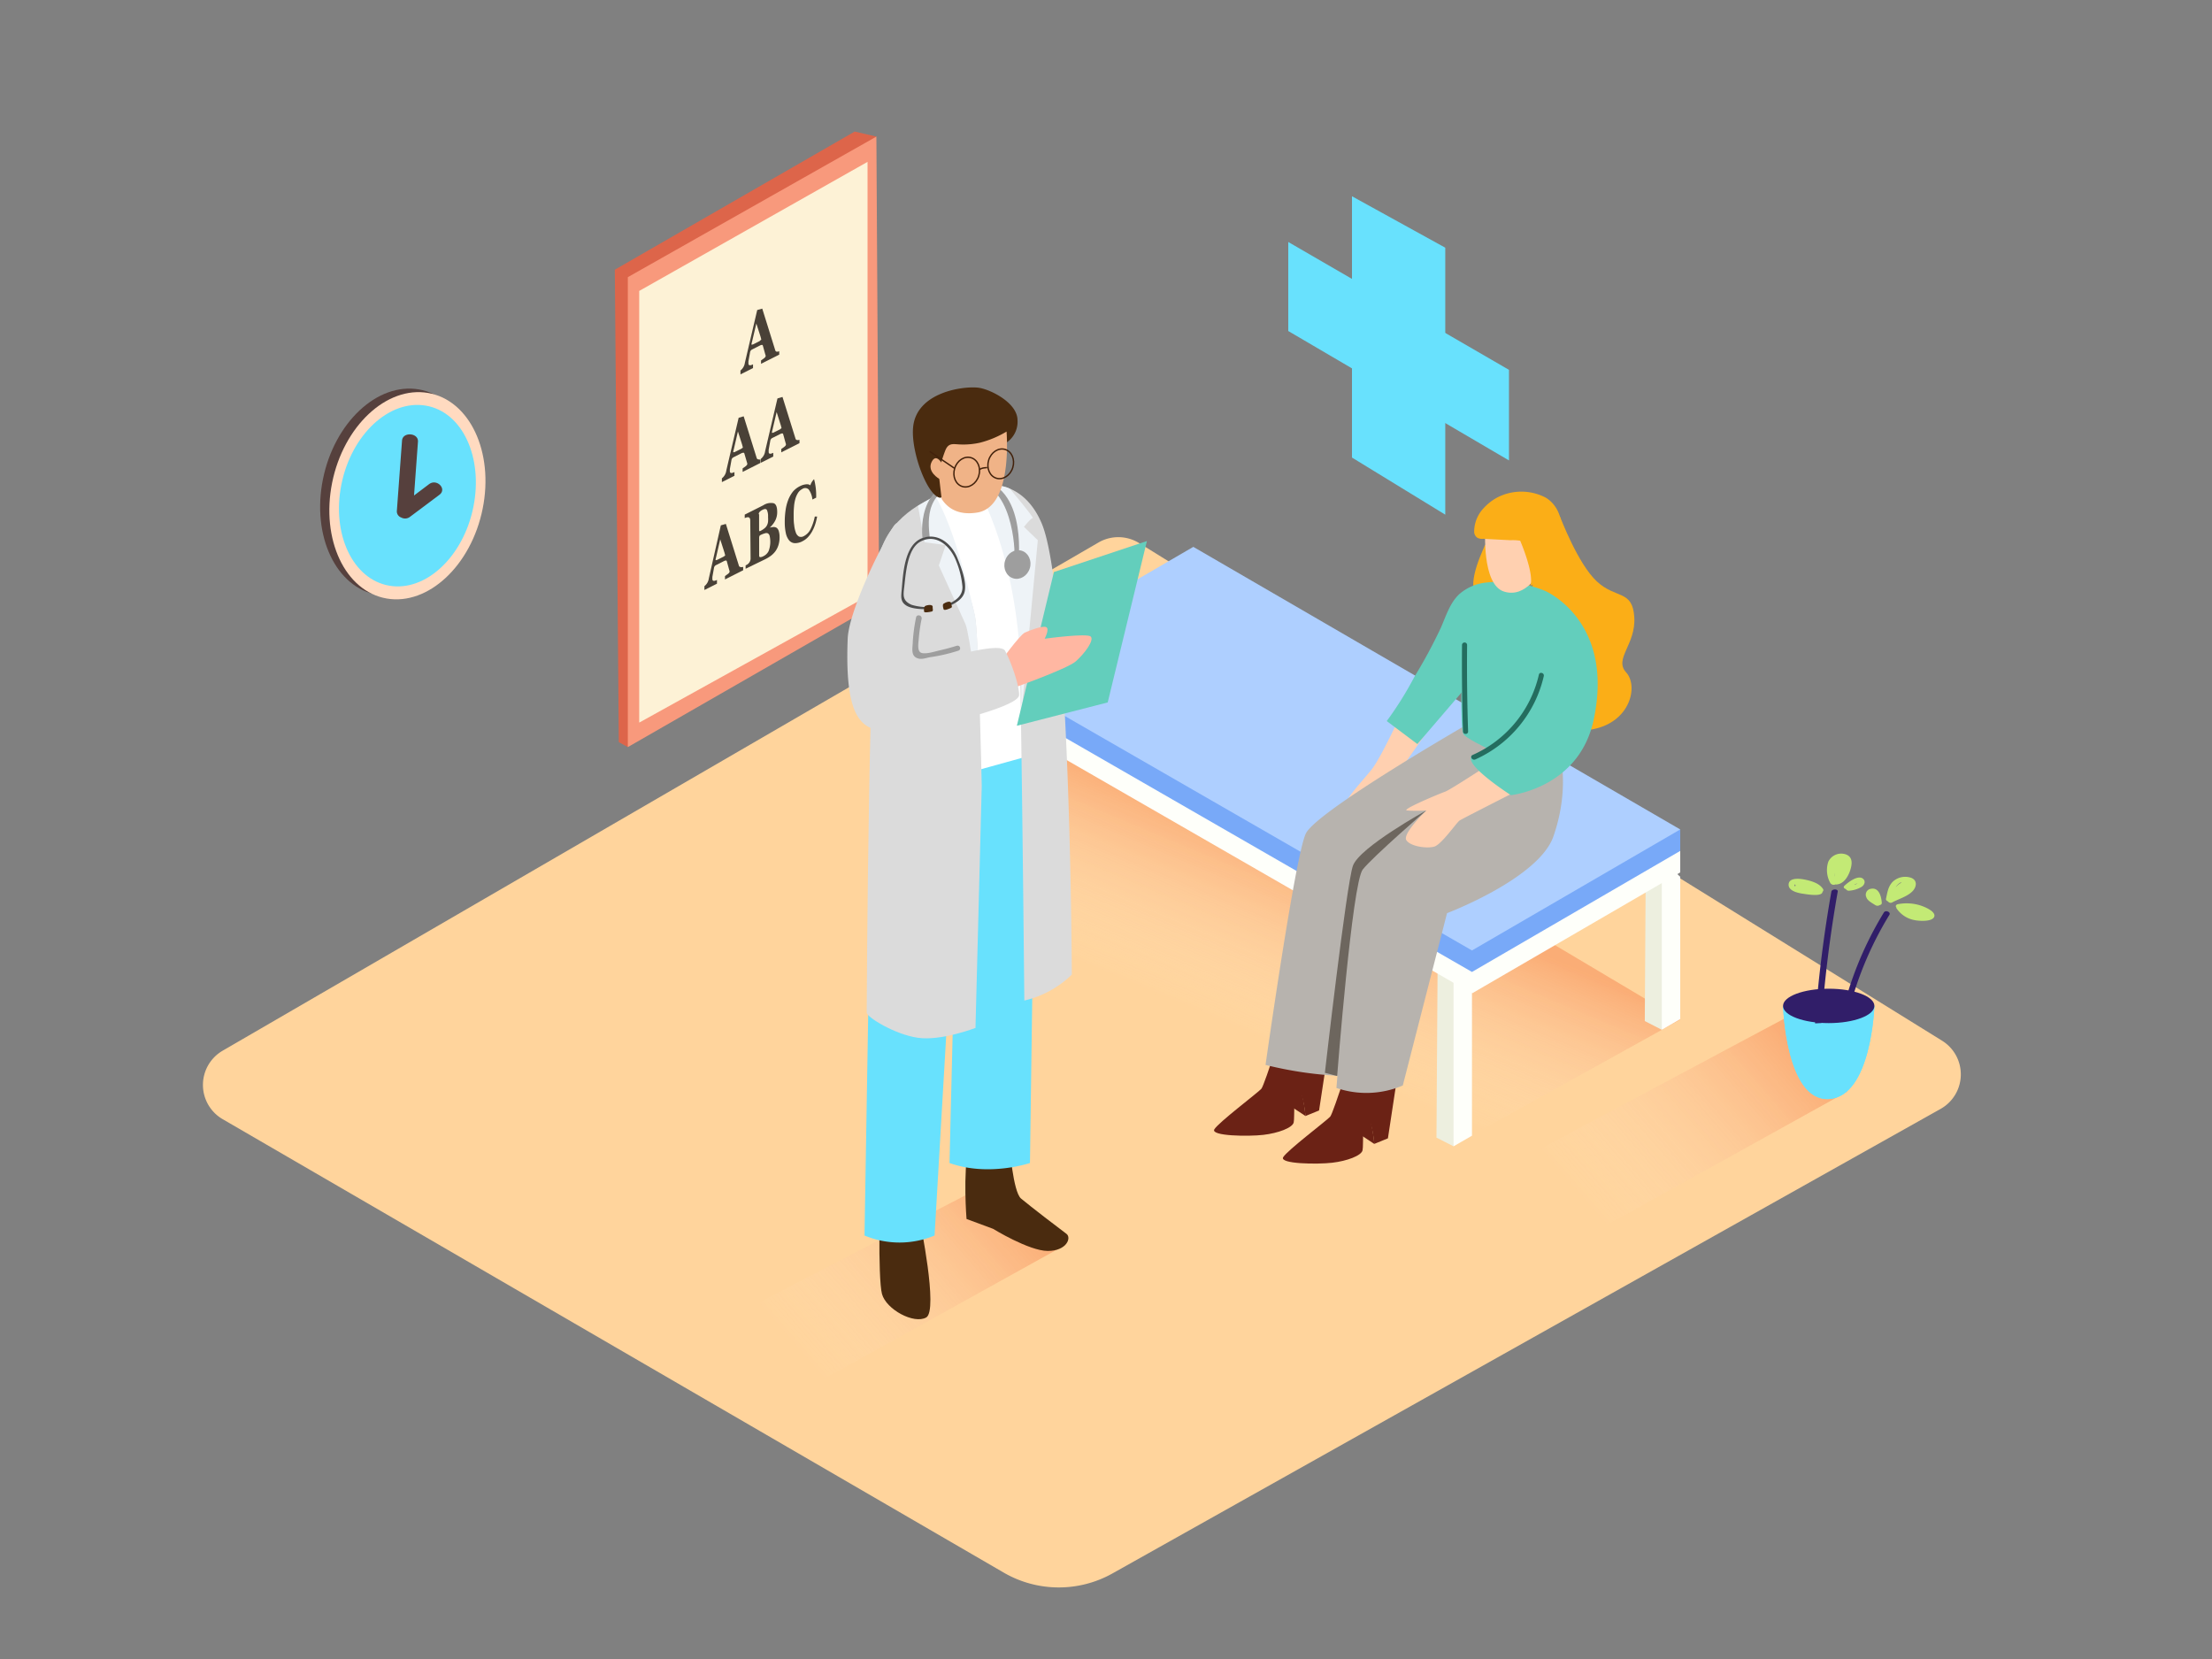 <svg xmlns="http://www.w3.org/2000/svg" xmlns:xlink="http://www.w3.org/1999/xlink" viewBox="0 0 400 300"><rect x="0" y="0" width="400" height="300" fill="#808080" stroke="none"/><defs><linearGradient id="linear-gradient" x1="145.31" y1="246.08" x2="181.62" y2="214.6" gradientUnits="userSpaceOnUse"><stop offset="0" stop-color="#fff" stop-opacity="0"/><stop offset="1" stop-color="#f15a24"/></linearGradient><linearGradient id="linear-gradient-2" x1="286.77" y1="218.31" x2="323.16" y2="186.77" xlink:href="#linear-gradient"/><linearGradient id="linear-gradient-3" x1="228.38" y1="188.17" x2="241.52" y2="156.86" xlink:href="#linear-gradient"/></defs><title>191-200</title><g style="isolation:isolate"><g id="Layer_2" data-name="Layer 2"><path d="M201.18,284.52l149.75-84a7.16,7.16,0,0,0,.27-12.32L206,98.21a7.16,7.16,0,0,0-7.36-.11L40.26,190a7.16,7.16,0,0,0,0,12.38l141.25,82A19.84,19.84,0,0,0,201.18,284.52Z" fill="#ffd49c"/><polyline points="192.61 225.15 140.67 253.97 129.91 239.35 177.79 214.48" opacity="0.32" fill="url(#linear-gradient)" style="mix-blend-mode:multiply"/><polyline points="334.06 197.39 282.13 226.21 271.37 211.59 322.74 184.15" opacity="0.32" fill="url(#linear-gradient-2)" style="mix-blend-mode:multiply"/><polyline points="303.84 184.38 251.91 213.2 165.96 160.9 201.01 123.25" opacity="0.32" fill="url(#linear-gradient-3)" style="mix-blend-mode:multiply"/><polyline points="259.96 175.36 259.76 205.72 262.85 207.29 264.52 201.75 264.52 181.2 264.52 176.47" fill="#edefdf"/><polygon points="266.18 179.64 266.18 205.37 262.85 207.29 262.85 176.47 266.18 179.64" fill="#fefffa"/><polyline points="297.62 154.29 297.43 184.64 300.51 186.22 302.18 180.67 302.18 160.12 302.18 155.39" fill="#edefdf"/><polygon points="303.84 158.56 303.84 184.29 300.51 186.22 300.51 155.39 303.84 158.56" fill="#fefffa"/><polygon points="215.79 106.65 303.84 157.76 266.18 179.64 177.79 128.75 215.79 106.65" fill="#fefffa"/><polyline points="177.79 128.75 177.79 124.87 183.76 127.63 183.25 129.41" fill="#fefffa"/><polyline points="303.84 157.76 303.84 153.87 298.99 155.16 301.42 157.43" fill="#fefffa"/><polygon points="215.79 102.77 303.84 153.87 266.18 175.76 177.79 124.87 215.79 102.77" fill="#fefffa"/><polygon points="215.79 102.77 303.84 153.87 266.18 175.76 177.79 124.87 215.79 102.77" fill="#78a9f8"/><polyline points="177.79 124.87 177.79 120.98 183.76 123.75 183.25 125.52" fill="#78a9f8"/><polyline points="303.84 153.87 303.84 149.99 298.99 151.28 301.42 153.54" fill="#78a9f8"/><polygon points="215.79 98.89 303.84 149.99 266.18 171.87 177.79 120.98 215.79 98.89" fill="#aecfff"/><polyline points="177.77 127.18 177.57 157.54 180.66 159.11 182.32 153.57 182.32 133.02 182.32 128.29" fill="#edefdf"/><polygon points="183.99 131.46 183.99 157.19 180.66 159.11 180.66 128.29 183.99 131.46" fill="#fefffa"/><polygon points="261.35 44.79 261.35 93.07 244.48 82.74 244.48 35.49 261.35 44.79" fill="#68e1fd"/><polygon points="272.87 66.88 272.87 83.26 232.96 59.86 232.96 43.76 272.87 66.88" fill="#68e1fd"/><polyline points="158.48 24.7 154.56 23.79 111.18 48.77 111.9 134.2 113.53 135.1" fill="#dd654a"/><polygon points="158.48 24.7 158.98 109 113.53 135.1 113.53 50.12 158.48 24.7" fill="#f8997c"/><polygon points="156.88 29.27 156.88 107.8 115.59 130.67 115.59 52.61 156.88 29.27" fill="#fdf2d6"/><path d="M140.69,63.58l.22-.06v.61l-3.29,1.66v-.61l.28-.2.27-.2a1.46,1.46,0,0,0,.2-.19l.08-.15,0-.16-.06-.18-.44-1.59a.17.17,0,0,0-.19-.14.93.93,0,0,0-.32.1l-1.42.72a.66.66,0,0,0-.38.49l-.3,1.66,0,.18v.2c0,.38.28.44.83.16v.68l-2.27,1.14V67a2.16,2.16,0,0,0,.8-1.41l2.23-9.53.91-.25,2.35,7.53a.33.33,0,0,0,.33.26Zm-3.26-2c.16-.08.24-.14.23-.18a5.44,5.44,0,0,0-.19-.71l-.7-2.19L136,61.77a3.17,3.17,0,0,0-.11.5c0,.08.11.06.31,0l1.19-.6" fill="#494137"/><path d="M144.34,79.58a1.21,1.21,0,0,0,.23-.05v.61l-3.29,1.66v-.61l.29-.2.27-.2a1.73,1.73,0,0,0,.2-.19l.08-.15,0-.16-.06-.19-.44-1.59a.17.17,0,0,0-.2-.13.93.93,0,0,0-.32.1l-1.42.71a.68.68,0,0,0-.38.48l-.3,1.67,0,.17v.21c0,.38.28.43.83.16v.68l-2.19,1.1-.08,0V83a2.15,2.15,0,0,0,.8-1.42l2.23-9.53.91-.27,2.35,7.53a.34.34,0,0,0,.13.2.37.37,0,0,0,.2.07A.73.73,0,0,0,144.34,79.58Zm-3.25-2c.15-.08.23-.13.23-.17a5.44,5.44,0,0,0-.19-.71l-.69-2.19-.75,3.21a3.06,3.06,0,0,0-.1.5c0,.07.1.07.3,0l1.2-.6" fill="#494137"/><path d="M137.35,83.1l.15,0v.62l-3.21,1.62V84.7l.29-.2.27-.2a1.64,1.64,0,0,0,.2-.19l.08-.15,0-.16-.06-.19L134.6,82a.17.17,0,0,0-.2-.13.9.9,0,0,0-.32.09l-1.42.72a.66.66,0,0,0-.38.48l-.3,1.67,0,.17v.2c0,.38.28.44.83.16v.68l-2.27,1.14v-.68a2.15,2.15,0,0,0,.8-1.42l2.23-9.53.91-.27,2.35,7.53a.37.37,0,0,0,.13.2.35.35,0,0,0,.2.06A.63.63,0,0,0,137.35,83.1Zm-3.25-2c.15-.08.24-.14.23-.18a7,7,0,0,0-.19-.71l-.7-2.19-.74,3.21a3.39,3.39,0,0,0-.11.5c0,.07.1.07.3,0l1.2-.6" fill="#494137"/><path d="M134.16,102.56l.23-.05v.61l-3.29,1.66v-.61l.28-.2.27-.2a1.46,1.46,0,0,0,.2-.19l.08-.15,0-.16-.06-.19-.44-1.59a.16.16,0,0,0-.19-.13.93.93,0,0,0-.32.1l-1.42.72a.66.66,0,0,0-.38.48l-.3,1.67,0,.17v.2c0,.39.28.44.83.17v.68l-2.27,1.14V106a2.16,2.16,0,0,0,.8-1.41L130.35,95l.91-.26,2.35,7.53a.34.34,0,0,0,.33.27A.73.73,0,0,0,134.16,102.56Zm-3.26-1.95c.16-.08.24-.14.23-.18a5.45,5.45,0,0,0-.19-.71l-.7-2.19-.74,3.21a3.39,3.39,0,0,0-.11.5c0,.07.11.06.31,0l1.19-.6" fill="#494137"/><path d="M140.84,96.09a3.5,3.5,0,0,1,.13,1,4.6,4.6,0,0,1-.2,1.47,3.86,3.86,0,0,1-.56,1.13,4,4,0,0,1-.82.82,6.67,6.67,0,0,1-1,.61l-1.69.82-1.87.91v-.62a1.34,1.34,0,0,0,.9-1.18l-.06-6.91c0-.62-.33-.76-1-.45v-.63l3.36-1.69A2.48,2.48,0,0,1,139.9,91c.42.14.63.65.64,1.52a3.35,3.35,0,0,1-.35,1.61,4.5,4.5,0,0,1-1,1.28,2.82,2.82,0,0,1,.76-.11.92.92,0,0,1,.56.2A1.26,1.26,0,0,1,140.84,96.09ZM139,99.63a4.86,4.86,0,0,0,.18-2.71.75.75,0,0,0-.32-.47.74.74,0,0,0-.56,0,4.07,4.07,0,0,0-.81.32c-.15.07-.22.26-.21.57l0,3.14c0,.16.06.24.18.27a1.23,1.23,0,0,0,.6-.18,2,2,0,0,0,.93-.92M137.27,93l0,2.81c0,.22.07.29.22.21a3.8,3.8,0,0,0,.75-.48,1.69,1.69,0,0,0,.45-.54,2,2,0,0,0,.2-.67,6.48,6.48,0,0,0,0-.86,2.73,2.73,0,0,0-.2-1.23c-.13-.24-.39-.25-.77-.06a1.72,1.72,0,0,0-.55.38.61.61,0,0,0-.17.42" fill="#494137"/><path d="M144.69,87.9a4.16,4.16,0,0,1,.48-.2,3.44,3.44,0,0,1,.51-.11,1.45,1.45,0,0,1,.47,0,.73.73,0,0,1,.38.18,2.69,2.69,0,0,1,.68-1.12,11.62,11.62,0,0,1,.38,3.34l-.68.34a3.75,3.75,0,0,0-.68-1.83.91.91,0,0,0-1.14-.08,2,2,0,0,0-.8.74,4.28,4.28,0,0,0-.48,1.12,7.21,7.21,0,0,0-.23,1.37,14.67,14.67,0,0,0-.06,1.47c0,.66,0,1.26.09,1.81a5.33,5.33,0,0,0,.3,1.36,1.35,1.35,0,0,0,.56.73,1,1,0,0,0,.9-.08,2.81,2.81,0,0,0,1.17-1.18,9,9,0,0,0,.8-2.35l.42,0a9.36,9.36,0,0,1-.37,1.48,7.28,7.28,0,0,1-.58,1.29,5.23,5.23,0,0,1-.75,1,3.34,3.34,0,0,1-.89.66,2.8,2.8,0,0,1-1.5.38,1.44,1.44,0,0,1-1-.54,3.07,3.07,0,0,1-.57-1.29,9.14,9.14,0,0,1-.19-1.88,14.61,14.61,0,0,1,.14-2.19,8.32,8.32,0,0,1,.48-1.91,5.77,5.77,0,0,1,.88-1.54A4,4,0,0,1,144.69,87.9Z" fill="#494137"/><path d="M338.95,181.9s-.52,16.45-8.26,16.84-8.26-16.84-8.26-16.84" fill="#6de1fc"/><path d="M338.95,181.9s-.52,16.45-8.26,16.84-8.26-16.84-8.26-16.84" fill="#68e1fd"/><ellipse cx="330.69" cy="181.9" rx="8.26" ry="3.11" fill="#311e69"/><path d="M332.94,184a63.48,63.48,0,0,1,7.73-19c.3-.49,1.29-.07,1,.42A62.78,62.78,0,0,0,334,184.24C333.93,184.77,332.82,184.55,332.94,184Z" fill="#311e69"/><path d="M328.22,185.06a231.4,231.4,0,0,1,2.95-23.82c.09-.53,1.25-.53,1.15,0A231.41,231.41,0,0,0,329.37,185Z" fill="#311e69"/><path d="M343.22,163.5a8.28,8.28,0,0,1,4.07.24c.93.3,2.85,1.15,2.47,2.06s-2.71.77-3.64.57a5,5,0,0,1-3.19-2.15.38.38,0,0,1,0-.1C342.74,163.89,342.8,163.58,343.22,163.5Z" fill="#c3ea75"/><path d="M341.41,163a.57.57,0,0,0,.77.18c1.26-.67,2.84-1.1,3.73-2.09.62-.69.88-1.83-.25-2.33a3.3,3.3,0,0,0-3.24.55c-1,.87-1.13,2.13-1.37,3.21C341,162.75,341.18,162.92,341.41,163Zm2.38-3.48,0,.11a3.76,3.76,0,0,0-1,.83A2.5,2.5,0,0,1,343.8,159.52Z" fill="#c3ea75"/><path d="M338.06,160.79c1.86-.61,2.18,1.71,2.23,2.49,0,.22-.16.34-.38.39a.74.74,0,0,1-.8,0c-.63-.41-1.42-.8-1.62-1.43A1.08,1.08,0,0,1,338.06,160.79Z" fill="#c3ea75"/><path d="M331,159.71a.72.72,0,0,0,.89.22.82.82,0,0,0,.3,0c1.44-.16,2.17-1.82,2.43-2.69s.54-2.3-.9-2.76a2.58,2.58,0,0,0-3.1,1.34A4.77,4.77,0,0,0,331,159.71Zm.78-1.18a2,2,0,0,1,0-.67,3,3,0,0,0,0,.46v0Z" fill="#c3ea75"/><path d="M323.44,159.94c-.05,1.07,1.41,1.51,2.63,1.68.75.11,3.45.59,3.5-.37a.35.35,0,0,0,.1-.47c-.6-1-2-1.47-3.4-1.74C325.11,158.82,323.49,158.77,323.44,159.94Zm1.13,0a1.38,1.38,0,0,0,.15.17.39.39,0,0,0-.08.19A.26.26,0,0,1,324.57,159.89Z" fill="#c3ea75"/><path d="M333.79,160.77a.64.64,0,0,0,.68.29,5.11,5.11,0,0,0,2.19-.7c.47-.33.72-.93.33-1.36-.89-1-2.94.67-3.47,1.19C333.27,160.44,333.48,160.68,333.79,160.77Zm1.62-.79-.1,0,.58-.28h0A1.42,1.42,0,0,1,335.4,160Z" fill="#c3ea75"/><path d="M85.62,91.34c-2.07,10.26-9.85,17.53-17.36,16.23S56.33,96.91,58.4,86.65s9.85-17.53,17.36-16.23S87.7,81.09,85.62,91.34Z" fill="#56403d"/><path d="M87.28,92c-2.07,10.26-9.85,17.53-17.36,16.23S58,97.54,60.06,87.29s9.85-17.53,17.36-16.23S89.35,81.72,87.28,92Z" fill="#ffdac0"/><path d="M85.6,91.69c-1.82,9-8.63,15.36-15.22,14.22s-10.45-9.34-8.64-18.33S70.37,72.22,77,73.35,87.41,82.7,85.6,91.69Z" fill="#68e1fd"/><path d="M77.59,87.55,74.87,89.6l.71-9.72c.12-1.63-2.76-1.84-2.88-.21l-.94,12.77s0,0,0,0v0a1.17,1.17,0,0,0,.79,1.14,1.45,1.45,0,0,0,1.55-.09l0,0h0l5.34-4C80.9,88.43,79,86.49,77.59,87.55Z" fill="#56403d"/><path d="M268.54,98.5c0,.34-3.41,6.65-1.61,9.3s12.8.94,12.8.94" fill="#fbae17"/><path d="M282,93.2c.24.52,3.33,8.76,6.77,11.95s6.44,1.46,6.76,6.44-3.73,7.52-1.47,10,.75,9-6.06,10.29-14.24-16.08-14.23-17.22" fill="#fbae17"/><path d="M253.16,129.52s-3.5,7.61-5.14,9.65-4.94,5.54-4.53,6.15a3.61,3.61,0,0,0,3.09,1.13c1.44-.1,3.91-4.63,3.7-3.91s-.93,4.65-.1,3.92.92-4.33,1.7-5.36S260,129.52,260,129.52" fill="#ffd0b0"/><path d="M236.08,201.82l-3.21-2.13s.13-3.05,1.4-3.51S236.08,201.82,236.08,201.82Z" fill="#6b2215"/><path d="M232.8,183.07s-4.1,13.13-4.71,13.82-7.78,6.1-8.5,7.33,6.18,1.31,8.86,1,5.27-1.28,5.49-2.24-.16-6.08.78-5.84,1.35,4.67,1.35,4.67l2.46-1,2.76-18.18" fill="#6b2215"/><path d="M248.53,206.87l-3.21-2.13s.13-3.05,1.4-3.51S248.53,206.87,248.53,206.87Z" fill="#6b2215"/><path d="M245.25,188.11s-4.1,13.13-4.71,13.82-7.78,6.1-8.5,7.33,6.18,1.31,8.86,1,5.27-1.28,5.49-2.24-.16-6.08.78-5.84,1.35,4.67,1.35,4.67l2.46-1,2.76-18.18" fill="#6b2215"/><path d="M274.72,127.25c1.29,1.09-5.35,14.64-6.75,22.57s-20.16,12.37-20.16,12.37l-5.18,32.38a68.83,68.83,0,0,1-13.78-2s5.32-37.71,7.28-41.83,30-20.22,30-20.22" fill="#b7b3ae"/><path d="M279.56,129.71c1.29,1.09,5.36,10,1.35,21.53-2.64,7.6-19.24,13.89-19.24,13.89l-8,31.16a16.79,16.79,0,0,1-12,.45s2.85-35.39,4.81-39.51,23.08-19.51,23.08-19.51" fill="#b7b3ae"/><line x1="237.52" y1="131.27" x2="238.58" y2="130.09" fill="#fff7f0"/><path d="M273.6,135.38s-11.06,7.34-12.25,7.77-8,3.27-6.93,3.41a27.29,27.29,0,0,0,3.5,0s-4.37,4.21-3.61,5.37,3.76,1.55,5.06,1.16,4-4.3,4.54-4.69,15-7.69,15-7.69" fill="#ffd0b0"/><path d="M279.42,106.86a21.65,21.65,0,0,0-10.71-1.51,8.69,8.69,0,0,0-4.81,2.08c-1.73,1.61-2.43,4-3.37,6.14a92.48,92.48,0,0,1-4.76,8.82,63.16,63.16,0,0,1-5,8l5.54,4.16,8.37-9.77,12.47,6.44-11.1,5.67c-.93,1.71,7.17,6.9,7.17,6.9s12.44-1.28,15-13.8C291.94,112.2,279.44,106.87,279.42,106.86Z" fill="#63cebc"/><path d="M264.37,120.21s-.4,11.3.26,12.54,12.56,6.42,12.56,6.42l7.47-9.25Z" fill="#63cebc"/><path d="M268.59,95.68s-.68,10,3.37,11.29,6.49-3.66,6.49-3.66,1.2-6.7-.06-8.19S270.91,93,268.59,95.68Z" fill="#ffd0b0"/><path d="M271,89.84a9,9,0,0,0-2.66,2,6.17,6.17,0,0,0-1.76,4.42,1.34,1.34,0,0,0,.6,1,1.9,1.9,0,0,0,1.07.17l1.48.08,3.41.18a8.57,8.57,0,0,1,1.76.09s2.55,5.89,1.85,8.11c0,0,3.35-.63,5-5.49,1.19-3.39,1.22-8.31-2.23-10.41A9.5,9.5,0,0,0,271,89.84Z" fill="#fbae17"/><path d="M265.3,116.64q-.08,7.82.18,15.64c0,.59-.9.58-.92,0q-.25-7.82-.18-15.64A.46.46,0,0,1,265.3,116.64Z" fill="#246d5f"/><path d="M266.28,136.53a21,21,0,0,0,12-14.53c.13-.58,1-.33.89.25a21.85,21.85,0,0,1-12.38,15.08C266.2,137.57,265.74,136.77,266.28,136.53Z" fill="#246d5f"/><path d="M241.8,194.58s2.71-34.95,4.63-37.35,11.48-10.67,11.48-10.67-12.08,6.65-13.26,10S239.58,194,239.58,194Z" fill="#6d665e"/><path d="M165.11,93.07l6.48-4.91s9.47.29,9.19.88,6.88,15.44,6.88,15.44l-1.41,32.15-11.73,7.06" fill="#fff"/><path d="M182.56,207.13s.62,8.37,2.07,9.6,7.21,5.65,8.2,6.37.05,3.11-3.35,3.11-9.9-4-9.9-4l-4.8-1.78s-.67-8.11.36-13.1S182.56,207.13,182.56,207.13Z" fill="#4a2b0f"/><path d="M166.33,220.66s3.38,16.32,1.16,17.58-7.24-1.45-8-4.25-.48-19.41,0-19.51" fill="#4a2b0f"/><path d="M187.09,149.75l-.84,60.56s-7.47,2.54-14.55,0L173.1,153,169,223.42a16.44,16.44,0,0,1-12.67,0l1.32-78.85,28.62-7.93Z" fill="#68e1fd"/><path d="M176.65,87.85s7.86-2.23,11.7,6.74c5.21,12.15,5.47,81.65,5.47,81.65a18.22,18.22,0,0,1-8.59,4.69s-.67-71.73-1.24-76.26C183.05,97.18,176.65,87.85,176.65,87.85Z" fill="#dbdbdb"/><path d="M182.65,88.41s4.43,5.27,4.1,5.27-1.59,1.59-1.59,1.59l2.51,2.42-3.21,34s2.33-24.67-7.82-43.73C176.63,87.92,181,87.4,182.65,88.41Z" fill="#eef3f7"/><path d="M169.09,89.88s-7.87,2.74-9.92,10c-2.11,7.45-2.44,82.45-2.44,83.24s5,3.92,9.23,4.54,10.44-1.78,10.44-1.78l1.13-43.74S177,117,176.41,112.18,169.09,89.88,169.09,89.88Z" fill="#dbdbdb"/><path d="M169.09,89.63,166,91.46l1.18,6.6,3.84.51-1.25,3.68s4.11,9.07,4.82,10.61,2.67,16.6,2.67,16.6-.46-16.31-1-18.38S172.86,95.83,169.09,89.63Z" fill="#eef3f7"/><ellipse cx="183.99" cy="102.08" rx="2.61" ry="2.34" transform="translate(32.62 248.24) rotate(-73.02)" fill="#9e9e9e"/><polygon points="187.35 116.86 190.58 103.44 207.4 97.84 200.31 127.02 183.88 131.24 187.35 116.86" fill="#63cebc"/><path d="M180.65,120s3.76-5.21,4.68-5.61,3.09-1.26,3.82-1-.24,2.11-.24,2.11,7.65-1.05,8.33-.39-1.12,3.08-2.7,4.48-12,5.07-12,5.07Z" fill="#ffb7a2"/><path d="M173.11,118.4A58.88,58.88,0,0,1,165.8,120c-.79,0-1.75-.2-2-1a2.13,2.13,0,0,1-.06-.87,79.62,79.62,0,0,1,1.25-9.94c.46-2.94,3.22-3.2,1.76-5.94-2.18-4.07-3.56-9.57-5.17-7.07-2.66,4.14-8.1,15.55-8.29,20.31-.64,16.17,3.3,16.86,8.76,16.7s22.09-4.25,22.23-6.46c.09-1.41-1.15-5.42-2.53-8.05C181.14,116.61,177,117.44,173.11,118.4Z" fill="#dbdbdb"/><path d="M183.41,100.47c.22-.15-.18-14.07-8.22-13.23s-7.38,6.8-7.08,9.87l-1.29.18s-1.51-10.64,8.76-10.67,8.6,14.71,8.6,14.71" fill="#9e9e9e"/><path d="M181.75,80.19A4.52,4.52,0,0,0,184,76c0-3.19-4.94-5.59-7-5.88-2.62-.37-11.36.72-11.89,7.24-.38,4.54,2.73,12.6,5,12.66" fill="#4a2b0f"/><path d="M169.73,85.51a29.36,29.36,0,0,1,.83-3q.17-.51.36-1c.62-1.61,1.57-1.13,3-1.13a13.63,13.63,0,0,0,3.34-.34,18,18,0,0,0,4.76-2c.22,3.5.36,13.77-5.33,14.65-3.46.54-5.35-.83-6.41-2.47C170.09,88.62,169.91,87.07,169.73,85.51Z" fill="#f0b387"/><path d="M171,85.1s-1.38-3.49-2.43-1.76c-1.16,1.93,1.33,3.28,1.33,3.28" fill="#f0b387"/><ellipse cx="180.97" cy="83.88" rx="2.72" ry="2.28" transform="translate(47.89 232.46) rotate(-73.02)" fill="none" stroke="#42210b" stroke-miterlimit="10" stroke-width="0.25"/><ellipse cx="174.82" cy="85.37" rx="2.72" ry="2.28" transform="translate(42.11 227.64) rotate(-73.02)" fill="none" stroke="#42210b" stroke-miterlimit="10" stroke-width="0.25"/><line x1="172.64" y1="84.71" x2="168.11" y2="81.63" fill="none" stroke="#42210b" stroke-miterlimit="10" stroke-width="0.25"/><path d="M178.52,84.56s-1.09,0-1.39.38" fill="none" stroke="#42210b" stroke-miterlimit="10" stroke-width="0.25"/><path d="M168.12,110.17c-1.24,0-3.22,0-4.28-.7s-.89-1.63-.78-2.86c.25-2.86.48-8.16,3.76-9.32,2.86-1,5.27,1.08,6.29,3.58.66,1.63,1.74,4.29,1.33,6.12-.32,1.44-1.88,2.21-3.14,2.76-.24.1-.44-.24-.2-.35,1.47-.64,3-1.5,2.94-3.3a15.91,15.91,0,0,0-1.1-4.56c-1-2.68-3.59-5.17-6.5-3.6-2.38,1.28-2.65,5.82-2.92,8.16-.18,1.53-.37,2.52,1.33,3.27a9.54,9.54,0,0,0,3.28.39c.26,0,.26.41,0,.4Z" fill="#4d4d4d"/><path d="M172,109.18c0,.22.3.58,0,.73s-1.28.58-1.37.26-.24-.81,0-1S172,108.45,172,109.18Z" fill="#4a2b0f"/><path d="M168.65,109.87c0,.21.17.63-.16.71s-1.37.29-1.39,0-.06-.84.21-1S168.81,109.16,168.65,109.87Z" fill="#4a2b0f"/><path d="M173,116.78c-1,.3-1.93.57-2.92.79s-2.51.74-3.4.51-.6-1.75-.54-2.55a29.66,29.66,0,0,1,.52-3.63c.13-.63-.84-.9-1-.27a31,31,0,0,0-.6,4.43c0,.86-.36,2.22.49,2.79s1.8.15,2.58,0a30.37,30.37,0,0,0,5.08-1.16C173.91,117.55,173.65,116.58,173,116.78Z" fill="#9e9e9e"/></g></g></svg>